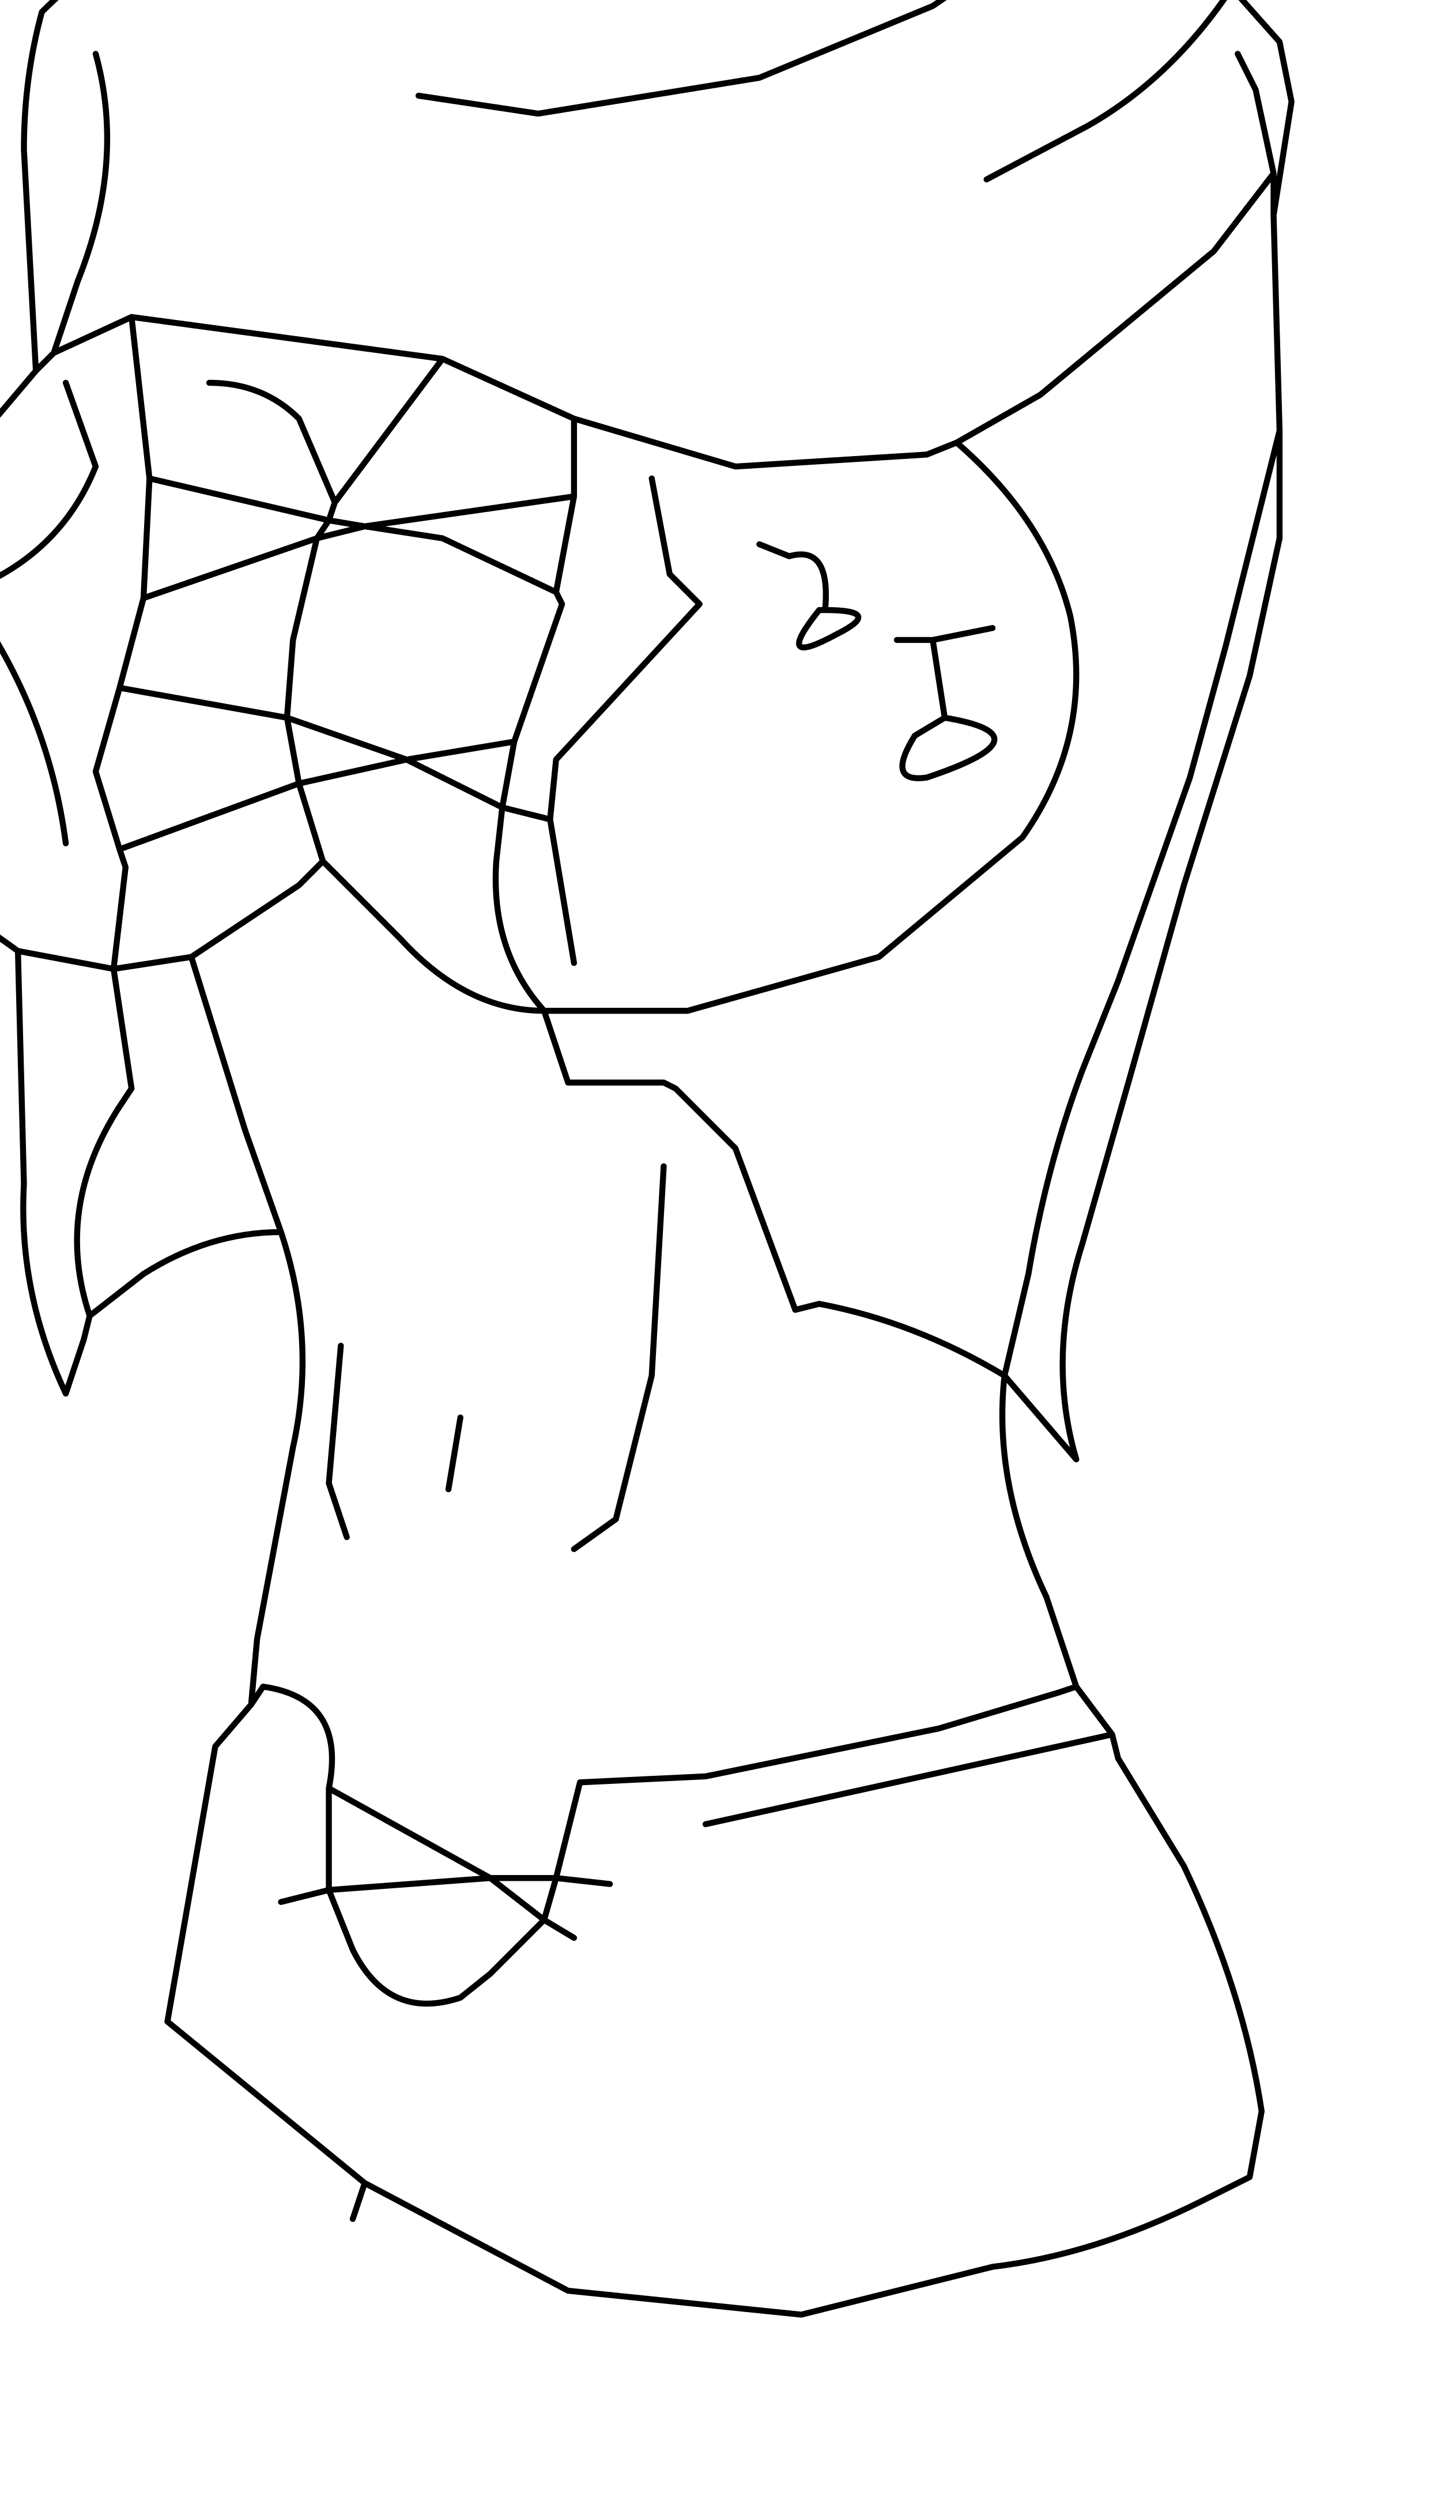 <?xml version="1.0" encoding="UTF-8" standalone="no"?>
<svg xmlns:xlink="http://www.w3.org/1999/xlink" height="20.9px" width="12.05px" xmlns="http://www.w3.org/2000/svg">
  <g transform="matrix(1.0, 0.0, 0.0, 1.0, 0.0, 0.0)">
    <path d="M2.95 18.55 L3.05 18.25 1.4 16.9 1.8 14.6 2.1 14.25 2.15 13.7 2.45 12.1 Q2.65 11.2 2.35 10.3 1.75 10.3 1.2 10.65 L0.75 11.0 0.7 11.2 0.55 11.65 Q0.15 10.8 0.2 9.9 L0.15 7.95 -0.2 7.7 Q-1.05 7.25 -1.2 6.2 -1.3 5.2 -0.8 4.4 L0.3 3.1 0.2 1.25 Q0.2 0.65 0.35 0.1 1.1 -0.65 2.1 -0.9 L4.75 -1.55 5.1 -1.45 5.75 -1.45 8.85 -1.05 9.2 -0.9 10.3 -0.1 10.7 0.35 10.8 0.85 10.65 1.8 10.7 3.6 10.7 4.5 10.45 5.65 9.9 7.4 9.45 9.0 9.05 10.4 Q8.75 11.35 9.0 12.2 L8.4 11.5 Q8.3 12.4 8.75 13.35 L9.0 14.1 9.3 14.5 9.35 14.7 9.9 15.6 Q10.4 16.65 10.55 17.65 L10.45 18.2 10.05 18.4 Q9.15 18.85 8.3 18.95 L6.7 19.35 4.75 19.15 3.05 18.25 M10.65 1.8 L10.65 1.45 10.15 2.1 8.7 3.3 8.0 3.7 Q8.75 4.35 8.95 5.15 9.15 6.15 8.55 7.0 L7.35 8.0 5.75 8.45 4.55 8.45 4.75 9.05 5.55 9.05 5.65 9.1 6.15 9.6 6.65 10.95 6.85 10.9 Q7.65 11.05 8.4 11.5 L8.6 10.65 Q8.75 9.75 9.05 8.95 L9.35 8.2 9.95 6.5 10.25 5.4 10.7 3.6 M10.35 0.45 L10.5 0.75 10.65 1.45 M10.3 -0.1 Q9.8 0.65 9.1 1.05 L8.25 1.5 M8.0 3.7 L7.75 3.8 6.15 3.9 4.8 3.5 4.8 4.15 4.65 4.95 4.7 5.05 4.3 6.2 4.2 6.75 4.6 6.85 4.65 6.35 5.85 5.05 5.6 4.8 5.45 4.0 M6.35 4.55 L6.6 4.65 Q6.95 4.55 6.9 5.1 7.4 5.1 7.0 5.3 6.45 5.6 6.85 5.1 L6.9 5.1 M8.3 5.25 L7.8 5.35 7.9 6.0 Q8.8 6.15 7.75 6.5 7.4 6.55 7.65 6.15 L7.9 6.0 M7.5 5.35 L7.8 5.35 M3.5 0.8 L4.5 0.95 6.35 0.65 7.8 0.05 9.2 -0.9 M0.8 0.45 Q1.05 1.35 0.65 2.35 L0.45 2.95 1.1 2.65 3.7 3.0 4.8 3.5 M0.15 7.95 L0.95 8.1 1.05 7.25 1.0 7.1 0.8 6.45 1.0 5.75 1.2 5.0 1.25 4.0 1.1 2.65 M0.55 3.2 L0.8 3.9 Q0.5 4.65 -0.3 4.95 0.4 5.9 0.55 7.05 M1.75 3.2 Q2.2 3.2 2.5 3.5 L2.8 4.2 3.7 3.0 M1.0 5.75 L2.4 6.0 2.45 5.35 2.65 4.5 1.2 5.0 M2.8 4.2 L2.75 4.35 3.05 4.4 4.8 4.15 M2.75 4.35 L2.65 4.5 3.05 4.4 3.7 4.5 4.65 4.95 M1.25 4.0 L2.75 4.35 M0.45 2.95 L0.3 3.1 M4.2 6.75 L3.4 6.35 2.5 6.55 2.7 7.2 3.35 7.85 Q3.9 8.45 4.55 8.45 4.1 7.95 4.15 7.2 L4.2 6.75 M2.4 6.0 L3.4 6.35 4.3 6.2 M4.8 8.05 L4.6 6.85 M2.35 10.3 L2.05 9.45 1.6 8.0 0.95 8.1 1.1 9.1 1.0 9.25 Q0.45 10.1 0.75 11.0 M2.5 6.55 L1.0 7.1 M1.6 8.0 L2.5 7.4 2.7 7.2 M5.55 9.75 L5.45 11.5 5.15 12.7 4.8 12.95 M2.4 6.0 L2.5 6.55 M9.3 14.5 L5.9 15.25 M9.0 14.1 L8.85 14.15 7.85 14.45 5.9 14.85 4.85 14.9 4.65 15.7 5.1 15.75 M2.85 11.25 L2.75 12.4 2.9 12.85 M2.35 15.9 L2.75 15.8 2.75 14.95 Q2.9 14.2 2.2 14.1 L2.1 14.25 M4.1 15.7 L4.55 16.05 4.65 15.7 4.1 15.7 2.75 14.95 M4.8 16.2 L4.55 16.05 4.1 16.5 3.85 16.7 Q3.25 16.9 2.95 16.3 L2.75 15.8 4.1 15.7 M3.85 11.85 L3.75 12.45" fill="none" stroke="#000000" stroke-linecap="round" stroke-linejoin="round" stroke-width="0.05"/>
  </g>
</svg>
